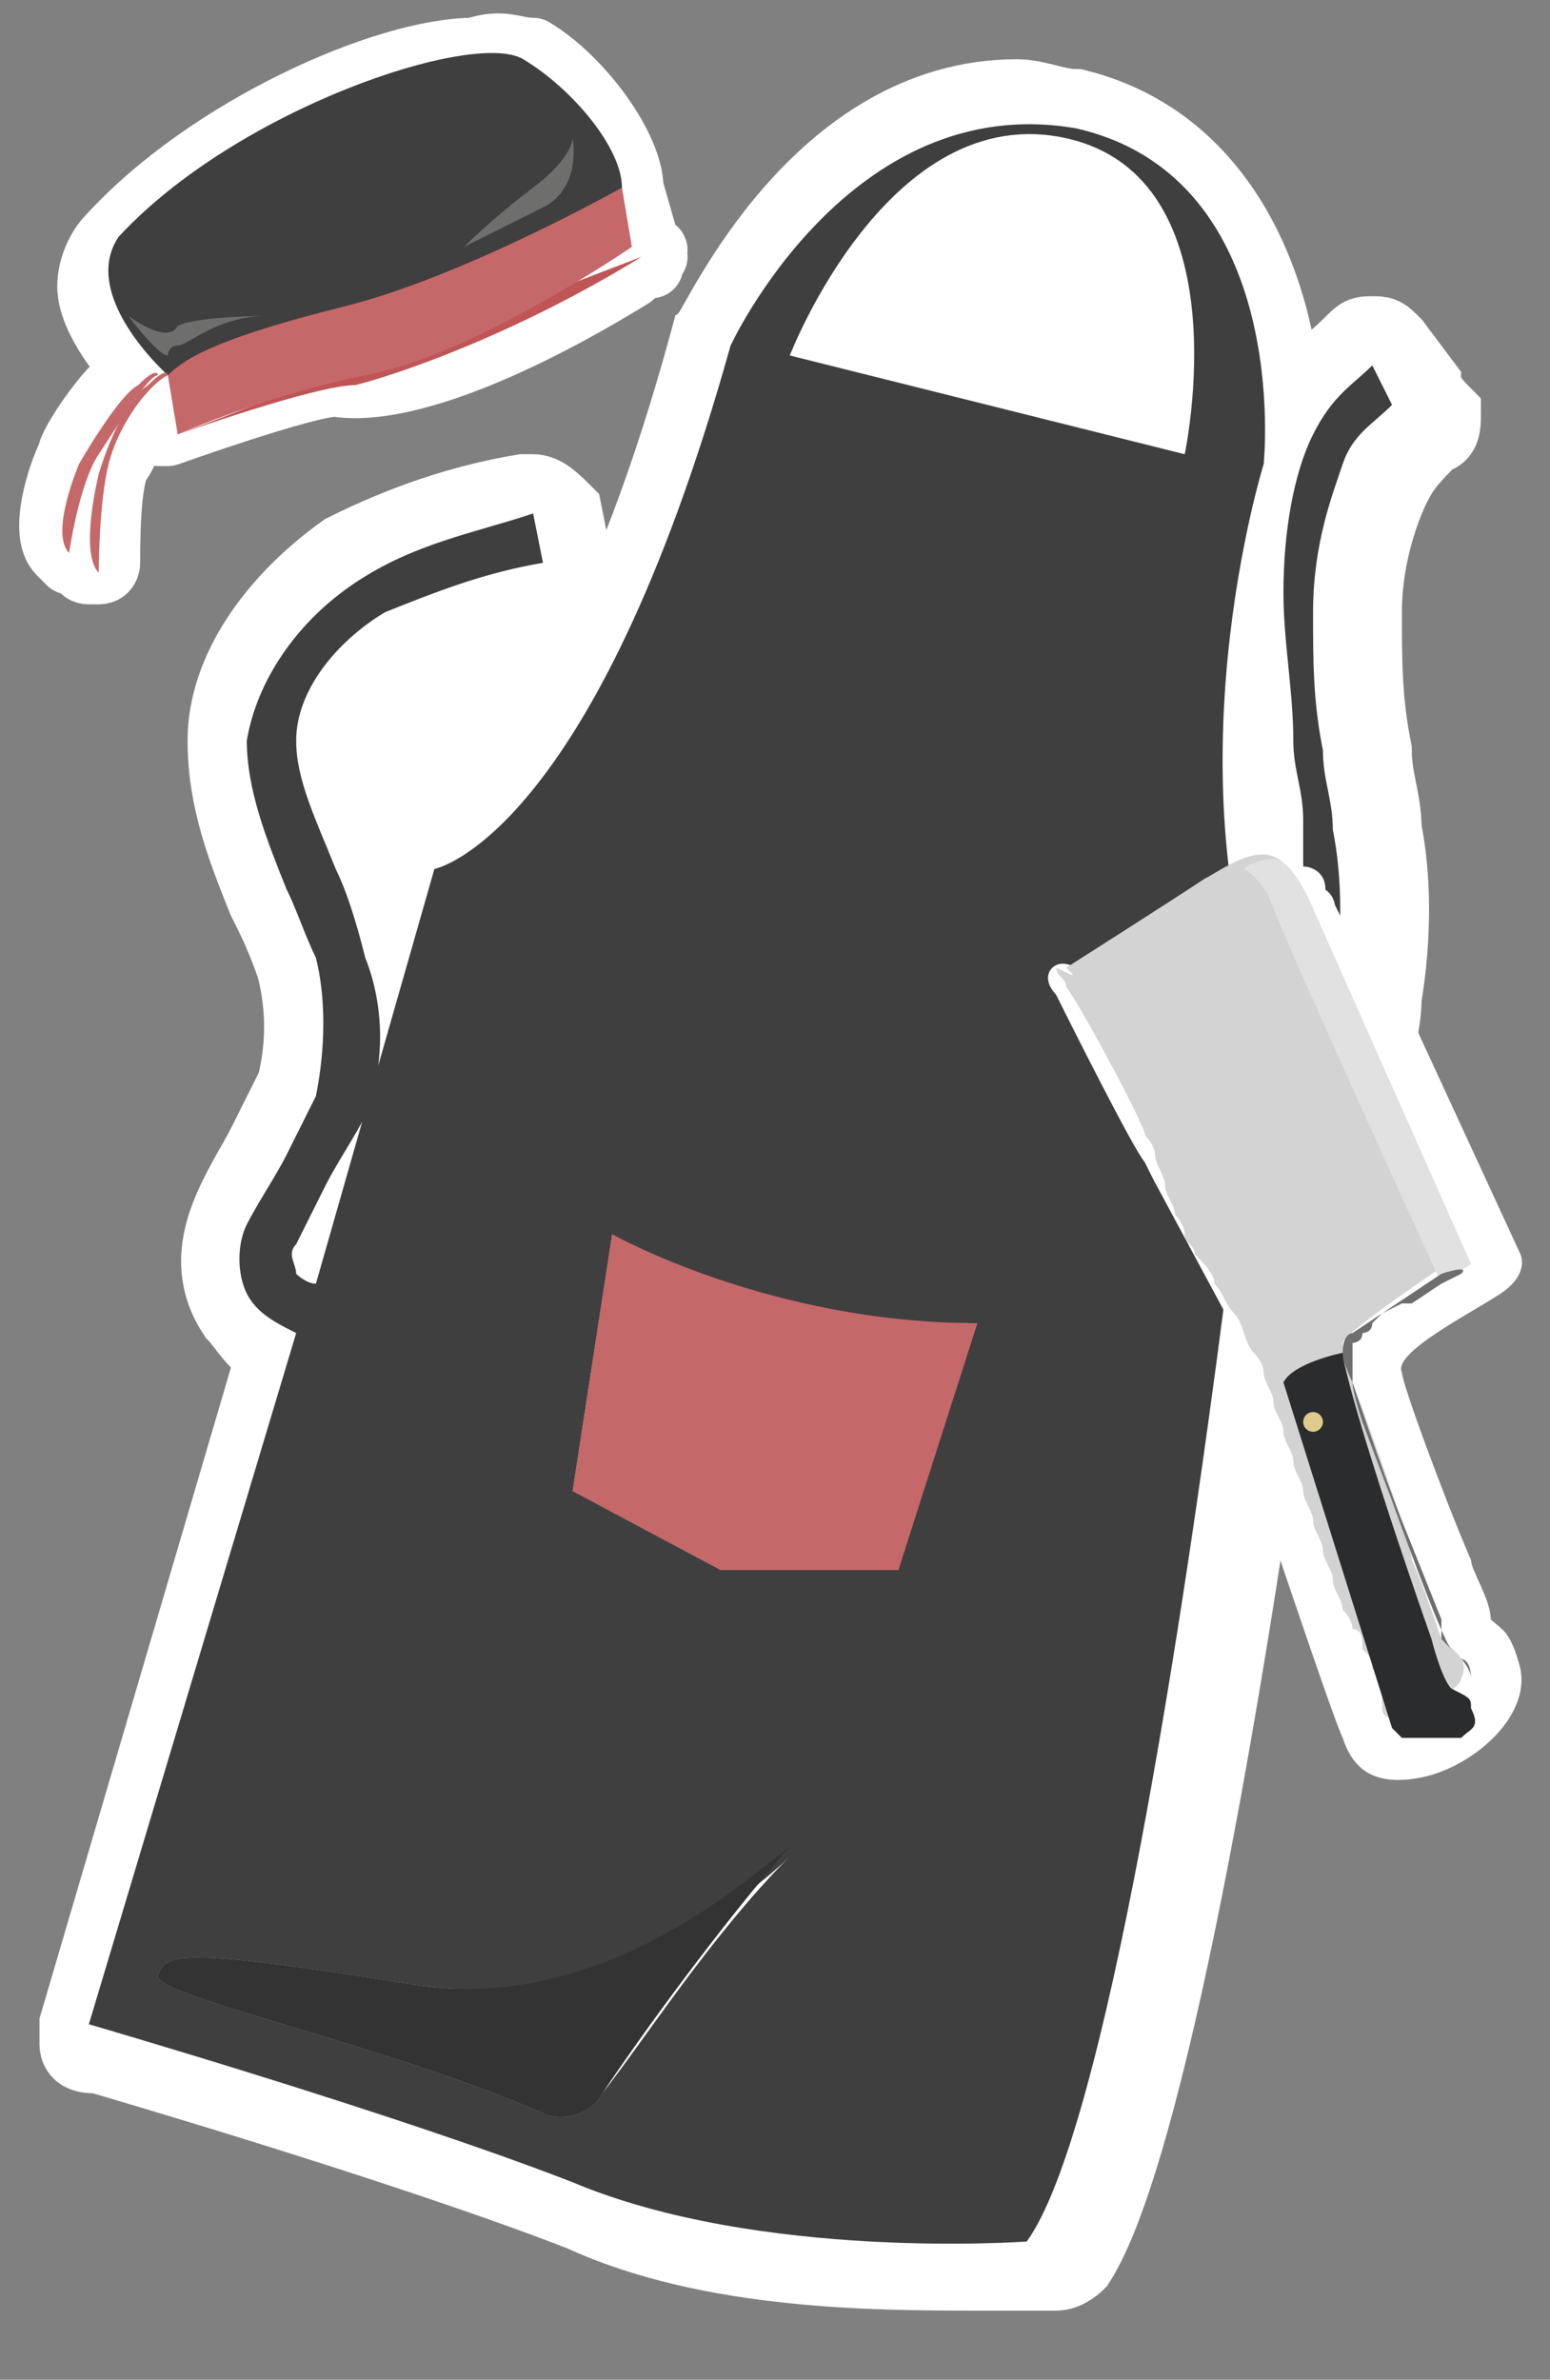 <?xml version="1.0" encoding="utf-8"?>
<!-- Generator: Adobe Illustrator 27.9.0, SVG Export Plug-In . SVG Version: 6.00 Build 0)  -->
<svg version="1.1" id="Livello_2_00000172431067682652287050000005926433094853258685_"
	 xmlns="http://www.w3.org/2000/svg" xmlns:xlink="http://www.w3.org/1999/xlink" x="0px" y="0px" viewBox="0 0 15.7 24.1"
	 style="enable-background:new 0 0 15.7 24.1;" xml:space="preserve">
<rect x="0" y="0" width="15.7" height="24.1" fill="#808080" stroke="none"/>
<style type="text/css">
	.st0{fill:#FFFFFF;}
	.st1{fill:#FFFFFF;stroke:#FFFFFF;stroke-width:0.8;stroke-miterlimit:10;}
	.st2{fill:#3F3F3F;}
	.st3{fill:#C5686A;}
	.st4{fill:#333333;}
	.st5{fill:#FFFFFF;stroke:#FFFFFF;stroke-width:0.25;stroke-linecap:round;stroke-linejoin:round;stroke-miterlimit:10;}
	.st6{fill:#D2D3D2;}
	.st7{fill:#E1E1E1;}
	.st8{fill:#6E6E6E;}
	.st9{fill:#2A2C2E;}
	.st10{fill:#DFCB8B;}
	.st11{fill:#FFFFFF;stroke:#FFFFFF;stroke-width:0.64;stroke-linecap:round;stroke-linejoin:round;stroke-miterlimit:10;}
	.st12{fill:#BF5557;}
	.st13{fill:#6E6E6D;}
</style>
<path class="st0" d="M14.2,10.1l1.2,2.6c0,0,0.1,0.2-0.2,0.4c-0.3,0.2-1.1,0.6-1,0.8c0,0.1,0.4,1.2,0.7,1.9c0,0.1,0.2,0.4,0.2,0.6
	c0.1,0.1,0.2,0.1,0.3,0.5c0.1,0.5-0.5,1-1,1.1c-0.5,0.1-0.7-0.1-0.8-0.4c-0.1-0.2-0.9-2.6-0.9-2.6l0.6-3.3L14.2,10.1z"/>
<path class="st1" d="M14.4,3.9l-0.3-0.4c-0.1-0.1-0.1-0.1-0.2-0.1c-0.1,0-0.1,0-0.2,0.1c-0.2,0.2-0.5,0.4-0.7,0.8c0,0,0,0.1,0,0.1
	c0-1.2-0.5-2.9-2.1-3.3c-0.2,0-0.4-0.1-0.6-0.1c-2,0-3,2.3-3.1,2.4C5.9,8.2,4.4,8.5,4.4,8.5c-0.1,0-0.2,0.1-0.2,0.2L4,9.5l0,0
	C3.9,9.2,3.7,8.9,3.6,8.7C3.4,8.2,3.3,7.9,3.3,7.5c0-0.4,0.3-0.8,0.7-1C4.5,6.2,5,6.1,5.6,6c0.1,0,0.1-0.1,0.2-0.1
	c0-0.1,0.1-0.1,0-0.2L5.7,5.2C5.6,5.1,5.5,5,5.4,5c0,0,0,0-0.1,0C4.7,5.1,4.1,5.3,3.5,5.6C2.8,6.1,2.3,6.8,2.3,7.5
	c0,0.6,0.2,1.1,0.4,1.6C2.8,9.3,2.9,9.5,3,9.8c0.1,0.4,0.1,0.8,0,1.2c-0.1,0.2-0.2,0.4-0.3,0.6c-0.1,0.2-0.3,0.5-0.4,0.8
	c-0.1,0.3-0.1,0.6,0.1,0.9c0.1,0.1,0.2,0.3,0.4,0.4l-2,6.8c0,0.1,0,0.1,0,0.2c0,0.1,0.1,0.1,0.2,0.1c0,0,3.1,0.9,4.9,1.6
	c1.3,0.6,3,0.6,4,0.6h0c0.5,0,0.8,0,0.8,0c0.1,0,0.2-0.1,0.2-0.1c0.7-1.1,1.5-5.7,2-9.4c0.3,0,0.5-0.2,0.7-0.3
	c0.1-0.1,0.2-0.3,0.3-0.5c0.1-0.3,0-0.5-0.1-0.6c0,0,0-0.1,0-0.1c0-0.1,0-0.3,0-0.4c0-0.2,0.1-0.5,0.1-0.7c0-0.3,0.1-0.5,0.1-0.8
	c0.1-0.6,0.1-1.2,0-1.7c0-0.3-0.1-0.5-0.1-0.8c-0.1-0.5-0.1-0.9-0.1-1.4c0-0.6,0.2-1.1,0.3-1.3c0.1-0.2,0.2-0.3,0.4-0.5
	c0.1,0,0.1-0.1,0.1-0.2C14.4,4,14.4,3.9,14.4,3.9z M11.8,4.3L8.4,3.5c0.3-0.6,1-1.7,2-1.7c0.1,0,0.2,0,0.3,0
	C11.9,2.1,11.8,3.6,11.8,4.3z M12.8,8.4c0,0.5,0,1,0,1.5c0,0,0,0.1,0,0.1c-0.3-1.2-0.3-2.6-0.2-3.5c0,0.4,0.1,0.8,0.1,1.2
	C12.8,7.9,12.8,8.1,12.8,8.4z"/>
<path class="st2" d="M13.9,3.7c-0.2,0.2-0.4,0.3-0.6,0.7c-0.2,0.4-0.3,1-0.3,1.6c0,0.5,0.1,1,0.1,1.5c0,0.3,0.1,0.5,0.1,0.8
	c0,0.5,0,1.1,0,1.6c0,0.3-0.1,0.5-0.1,0.7c0,0.2-0.1,0.5-0.1,0.7c0,0.1,0,0.4,0,0.6c0,0.1,0,0.2,0.1,0.2c0,0.1,0.1,0.2,0,0.2
	c0,0,0,0.1-0.1,0.1c-0.1,0.1-0.2,0.2-0.4,0.2c0.2-1.2,0.3-2,0.3-2c-1.1-2.7-0.1-5.9-0.1-5.9s0.3-2.9-1.9-3.4
	C8.6,0.9,7.4,3.5,7.4,3.5c-1.4,5-3,5.3-3,5.3L3.2,13C3.1,13,3,12.9,3,12.9c0-0.1-0.1-0.2,0-0.3c0.1-0.2,0.2-0.4,0.3-0.6
	c0.1-0.2,0.3-0.5,0.4-0.7c0.2-0.5,0.2-1.1,0-1.6C3.6,9.3,3.5,9,3.4,8.8C3.2,8.3,3,7.9,3,7.5c0-0.5,0.4-1,0.9-1.3
	C4.4,6,4.9,5.8,5.5,5.7L5.4,5.2C4.8,5.4,4.2,5.5,3.6,5.9C3,6.3,2.6,6.9,2.5,7.5c0,0.5,0.2,1,0.4,1.5c0.1,0.2,0.2,0.5,0.3,0.7
	c0.1,0.4,0.1,0.9,0,1.4c-0.1,0.2-0.2,0.4-0.3,0.6c-0.1,0.2-0.3,0.5-0.4,0.7c-0.1,0.2-0.1,0.5,0,0.7c0.1,0.2,0.3,0.3,0.5,0.4l-2.1,7
	c0,0,3.1,0.9,4.9,1.6c1.9,0.8,4.6,0.6,4.6,0.6c0.8-1.1,1.6-6.4,2-9.5c0.3,0,0.5-0.1,0.8-0.3c0.1-0.1,0.2-0.2,0.2-0.3
	c0-0.2,0-0.3-0.1-0.5c0,0,0-0.1,0-0.1c0-0.1,0-0.3,0-0.5c0-0.3,0.1-0.5,0.1-0.7c0-0.2,0.1-0.5,0.1-0.8c0.1-0.5,0.1-1.1,0-1.6
	c0-0.3-0.1-0.5-0.1-0.8c-0.1-0.5-0.1-0.9-0.1-1.4c0-0.7,0.2-1.2,0.3-1.5c0.1-0.3,0.3-0.4,0.5-0.6C14.1,4.1,13.9,3.7,13.9,3.7z
	 M6.1,21.2c-0.1,0.2-0.4,0.3-0.6,0.2c-1.6-0.7-4-1.2-3.9-1.4c0.1-0.2,0.1-0.3,2.6,0.1c2,0.3,3.5-1,3.8-1.3
	C7.2,19.6,6.5,20.7,6.1,21.2z M9.1,15.9l-1.8,0l-1.5-0.8l0.4-2.6c0,0,1.6,0.9,3.6,0.9L9.1,15.9z M12,4.6l-4-1c0,0,1-2.6,2.8-2.2
	S12,4.6,12,4.6z"/>
<path class="st2" d="M8,18.7c-0.7,0.8-1.5,1.9-1.9,2.5c-0.1,0.2-0.4,0.3-0.6,0.2c-1.6-0.7-4-1.2-3.9-1.4c0.1-0.2,0.1-0.3,2.6,0.1
	C6.1,20.4,7.6,19,8,18.7z"/>
<path class="st2" d="M9.9,13.4l-0.8,2.5l-1.8,0l-1.5-0.8l0.4-2.6C6.2,12.5,7.8,13.4,9.9,13.4z"/>
<path class="st3" d="M9.9,13.4l-0.8,2.5l-1.8,0l-1.5-0.8l0.4-2.6C6.2,12.5,7.8,13.4,9.9,13.4z"/>
<path class="st4" d="M8,18.7c-0.7,0.8-1.5,1.9-1.9,2.5c-0.1,0.2-0.4,0.3-0.6,0.2c-1.6-0.7-4-1.2-3.9-1.4c0.1-0.2,0.1-0.3,2.6,0.1
	C6.1,20.4,7.6,19,8,18.7z"/>
<path class="st5" d="M10.8,10L10.8,10l0.1,0.2c0,0,0.7,1.4,0.8,1.5l0.1,0.2l0.7,1.3c0.1,0.1,0.1,0.2,0.2,0.3
	c0.1,0.1,0.1,0.3,0.2,0.4l0.7,2.2l0.4,1.3c0,0.1,0.1,0.2,0.2,0.2c0,0,0,0,0,0c0,0,0,0,0,0l0,0c0,0,0.1,0,0.1,0l0,0l0.1,0
	c0,0,0,0,0,0l0.1,0c0,0,0,0,0.1,0c0,0,0,0,0,0c0,0,0,0,0,0c0,0,0,0,0,0c0,0,0.2-0.1,0.2-0.1c0,0,0.1-0.1,0.1-0.1c0,0,0,0,0,0
	c0,0,0.1-0.1,0.1-0.1c0,0,0,0,0-0.1c0,0,0,0,0,0c0,0,0-0.1,0-0.1c0,0,0,0,0-0.1c0-0.2-0.1-0.3-0.2-0.3c0,0,0-0.1-0.1-0.1
	c0-0.1-0.4-0.9-0.5-1.5L14,14.3c0-0.2-0.1-0.4-0.1-0.4l0-0.2c0,0,0.1-0.2,0.1-0.2l0,0c0,0,0,0,0.1-0.1l0,0l0,0c0,0,0,0,0.1,0l0,0
	l0.4-0.2c0,0,0.4-0.3,0.4-0.3c0,0,0,0,0,0c0,0,0,0,0,0c0,0,0,0,0,0c0,0,0,0,0,0c0,0,0,0,0,0c0,0,0.1-0.1,0-0.1
	c-0.1-0.1-1.2-2.8-1.6-3.6c0,0,0-0.1-0.1-0.1c0,0,0-0.1,0-0.1c0,0,0,0,0,0c0,0,0,0,0,0c0-0.1-0.1-0.1-0.1-0.1c0,0,0,0,0,0
	c0,0-0.1,0-0.1,0c0,0,0,0-0.1,0c0,0,0,0,0,0c0,0,0,0,0,0c0,0-0.1,0-0.1,0c0,0-0.1,0-0.1,0c0,0,0,0,0,0c0,0,0,0,0,0c0,0,0,0,0,0
	c-0.1,0-0.2,0.1-0.3,0.1l-0.1,0.1c-0.3,0.1-1.3,0.8-1.4,0.9l0,0C10.7,9.8,10.7,9.9,10.8,10L10.8,10"/>
<path class="st6" d="M10.8,9.8c0,0,1.1-0.7,1.4-0.9c0.2-0.1,0.7-0.5,0.9,0c0.2,0.5,1.7,3.8,1.7,3.8s-1.2,0.8-1.2,0.9
	c0,0.1,0.1,0.4,0.1,0.4s0.6,1.6,0.6,1.8c0.1,0.2,0.3,0.8,0.3,0.8c0.1,0.1,0.3,0.2,0.2,0.4c0,0.1-0.4,0.3-0.5,0.4c0,0-0.1,0-0.1,0
	l-0.1,0c0,0-0.1,0-0.1-0.1c0,0,0-0.1,0-0.1c0,0,0-0.1,0-0.1c0-0.1,0-0.1-0.1-0.2c0-0.1,0-0.1-0.1-0.2c0-0.1,0-0.2-0.1-0.2
	c0-0.1-0.1-0.2-0.1-0.2c0-0.1-0.1-0.2-0.1-0.3c0-0.1-0.1-0.2-0.1-0.3c0-0.1-0.1-0.2-0.1-0.3c0-0.1-0.1-0.2-0.1-0.3
	c0-0.1-0.1-0.2-0.1-0.3c0-0.1-0.1-0.2-0.1-0.3c0-0.1-0.1-0.2-0.1-0.3c0-0.1-0.1-0.2-0.1-0.3c0-0.1-0.1-0.2-0.1-0.2
	c-0.1-0.1-0.1-0.3-0.2-0.4c-0.1-0.1-0.1-0.2-0.2-0.3c0-0.1-0.1-0.2-0.2-0.3c0-0.1-0.1-0.1-0.1-0.2c0,0,0,0,0,0
	c0-0.1-0.1-0.2-0.1-0.2c0-0.1-0.1-0.2-0.1-0.3c0-0.1-0.1-0.2-0.1-0.3c0-0.1-0.1-0.2-0.1-0.2c0-0.1-0.7-1.4-0.8-1.5
	c0-0.1-0.1-0.1-0.1-0.2C10.9,9.9,10.9,9.9,10.8,9.8C10.8,9.9,10.8,9.8,10.8,9.8z"/>
<path class="st7" d="M12.6,8.8c0,0,0.2,0.1,0.3,0.4c0.1,0.3,1.7,3.8,1.7,3.8l0.3-0.2l-1.6-3.6c0,0-0.2-0.5-0.4-0.5
	C12.7,8.7,12.6,8.8,12.6,8.8z"/>
<path class="st8" d="M14.6,12.9l-0.9,0.6c0,0-0.1,0-0.1,0.2c0,0.1,0.1,0.3,0.1,0.3s0.3,0.9,0.5,1.4s0.4,1,0.4,1l0,0.1c0,0,0,0,0,0
	l0,0c0,0,0,0,0,0.1c0,0,0,0,0,0c0,0,0.1,0.1,0.1,0.1c0,0,0,0,0.1,0.1c0,0,0.1,0.1,0.1,0.2s-0.1,0.2-0.1,0.2s0.1-0.1,0.1-0.2
	c0-0.2-0.1-0.2-0.1-0.2s-0.1-0.1-0.1-0.1c-0.1-0.1-0.6-1.5-0.6-1.5l-0.3-0.8c0,0-0.1-0.3-0.1-0.4c0,0,0-0.1,0-0.1c0,0,0-0.1,0-0.1
	c0,0,0,0,0-0.1c0,0,0,0,0,0c0,0,0,0,0,0c0,0,0,0,0,0c0,0,0,0,0,0c0,0,0,0,0,0c0,0,0,0,0-0.1l0,0c0,0,0.1,0,0.1-0.1
	c0,0,0.1,0,0.1-0.1l0.1-0.1l0.2-0.1c0,0,0,0,0.1,0l0.3-0.2l0.2-0.1l0,0C14.9,12.8,14.6,12.9,14.6,12.9z"/>
<path class="st9" d="M13.6,13.7c0,0-0.5,0.1-0.6,0.3l1.1,3.5c0,0,0.1,0.1,0.1,0.1l0,0l0.1,0c0,0,0,0,0.1,0c0,0,0.1,0,0.1,0
	c0,0,0.1,0,0.1,0c0,0,0.1,0,0.1,0c0,0,0.1,0,0.1,0c0,0,0,0,0,0c0.1-0.1,0.2-0.1,0.1-0.3c0-0.1,0-0.1-0.2-0.2
	c-0.1-0.1-0.2-0.5-0.2-0.5C13.8,14.6,13.6,13.8,13.6,13.7z"/>
<circle class="st10" cx="13.3" cy="14.4" r="0.1"/>
<path class="st11" d="M6.6,2.6C6.6,2.5,6.7,2.5,6.6,2.6L6.4,1.9c0-0.4-0.5-1.1-1-1.4C5.2,0.5,5.1,0.4,4.8,0.5
	C3.9,0.5,2.1,1.3,1.1,2.4C1,2.5,0.9,2.7,0.9,2.9c0,0.3,0.3,0.7,0.5,0.9c0,0,0,0-0.1,0C1.1,3.9,0.7,4.5,0.7,4.6
	c-0.1,0.2-0.3,0.8-0.1,1c0,0,0.1,0.1,0.1,0.1c0,0,0,0,0,0c0.1,0,0.1-0.1,0.1-0.1c0,0,0,0,0,0c0,0.1,0,0.2,0.1,0.2c0,0,0.1,0,0.1,0
	c0,0,0,0,0,0c0.1,0,0.1-0.1,0.1-0.1c0-0.2,0-0.8,0.1-1c0.1-0.1,0.2-0.5,0.3-0.7l0.1,0.4c0,0,0,0,0,0c0,0,0,0,0,0c0,0,0,0,0,0
	c0,0,0,0,0,0c0,0,0,0,0.1,0c0,0,0,0,0,0c0,0,1.4-0.5,1.7-0.5C4,4,5.1,3.6,6.4,2.8c0.1-0.1,0.2-0.1,0.2-0.1c0,0,0,0,0,0c0,0,0,0,0,0
	c0,0,0,0,0,0C6.6,2.7,6.6,2.6,6.6,2.6C6.7,2.6,6.6,2.6,6.6,2.6z"/>
<path class="st0" d="M6.5,2.5L6.3,2l0,0c0,0,0,0,0,0c0.1-0.3-0.5-1-1-1.3c-0.2-0.1-0.9,0-1.6,0.2c-1,0.4-2,1-2.6,1.6
	C1.1,2.6,1,2.7,1,2.9c0,0.4,0.4,0.8,0.5,0.9c0,0,0,0,0,0c0,0-0.1,0-0.2,0.1C1.1,4,0.8,4.6,0.8,4.7c0,0-0.3,0.7-0.2,0.9c0,0,0,0,0,0
	c0,0,0,0,0,0c0,0,0,0,0,0c0,0,0.1-0.7,0.3-1c0,0,0.1-0.1,0.1-0.1C1,4.6,1,4.8,1,4.8c0,0-0.2,0.8,0,1c0,0,0,0,0,0l0,0c0,0,0,0,0,0
	c0,0,0-0.7,0.1-1.1C1.3,4.4,1.5,4,1.6,3.9l0.2,0.5l0,0c0,0,0,0,0,0c0,0,0,0,0,0c0,0,0,0,0,0c0,0,1.4-0.5,1.8-0.5
	c0.1,0,0.3-0.1,0.5-0.1C4.4,3.7,5.3,3.3,6.5,2.5C6.5,2.6,6.5,2.6,6.5,2.5C6.5,2.5,6.5,2.5,6.5,2.5L6.5,2.5C6.5,2.5,6.5,2.5,6.5,2.5
	C6.5,2.5,6.5,2.5,6.5,2.5z"/>
<path class="st2" d="M1.7,3.8c0,0-0.9-0.8-0.5-1.4c1.2-1.3,3.6-2.1,4.1-1.8s1,0.9,1,1.3C5.9,2.6,1.7,3.8,1.7,3.8z"/>
<path class="st12" d="M1.8,4.4c0,0,1.4-0.5,1.8-0.5C4,3.8,5.2,3.4,6.5,2.6L1.8,4.4C1.9,4.4,1.8,4.4,1.8,4.4z"/>
<path class="st3" d="M1.8,4.4c0,0,0.9-0.4,1.9-0.6c1.1-0.2,2.7-1.3,2.7-1.3L6.3,1.9c0,0-1.6,0.9-2.8,1.2S1.9,3.6,1.7,3.8
	C1.7,3.8,1.8,4.4,1.8,4.4z"/>
<path class="st13" d="M4.7,2.5c0,0,0.4-0.2,0.8-0.4s0.3-0.7,0.3-0.7s0,0.2-0.4,0.5C5,2.2,4.7,2.5,4.7,2.5z"/>
<path class="st13" d="M1.3,3.2c0,0,0.3,0.4,0.4,0.4c0,0,0-0.1,0.1-0.1s0.4-0.3,0.9-0.3c0,0-0.7,0-0.9,0.1C1.7,3.5,1.3,3.2,1.3,3.2z"
	/>
<path class="st3" d="M1.7,3.8c0,0,0-0.1-0.2,0.1C1.2,4.1,1,4.8,1,4.8S0.8,5.6,1,5.8c0,0,0-0.7,0.1-1.1S1.5,3.9,1.7,3.8z"/>
<path class="st3" d="M1.6,3.8c0,0,0-0.1-0.2,0.1C1.2,4,0.8,4.7,0.8,4.7S0.5,5.4,0.7,5.6c0,0,0.1-0.7,0.3-1S1.5,3.8,1.6,3.8z"/>
<path class="st0" d="M8.7,3c0,0,0.9-1.1,1.5-1.1c0.6,0,1,0.3,1.1,0.5C11.5,2.6,11.6,4,11.6,4l-3-0.6L8.7,3z"/>
<path class="st0" d="M3.4,7.8c0,0,0.2-0.8,0.5-1c0.3-0.2,2-0.6,2-0.6L5.7,6.6l-1,1.6L4,8.6L3.6,8.4L3.4,7.8z"/>
</svg>
